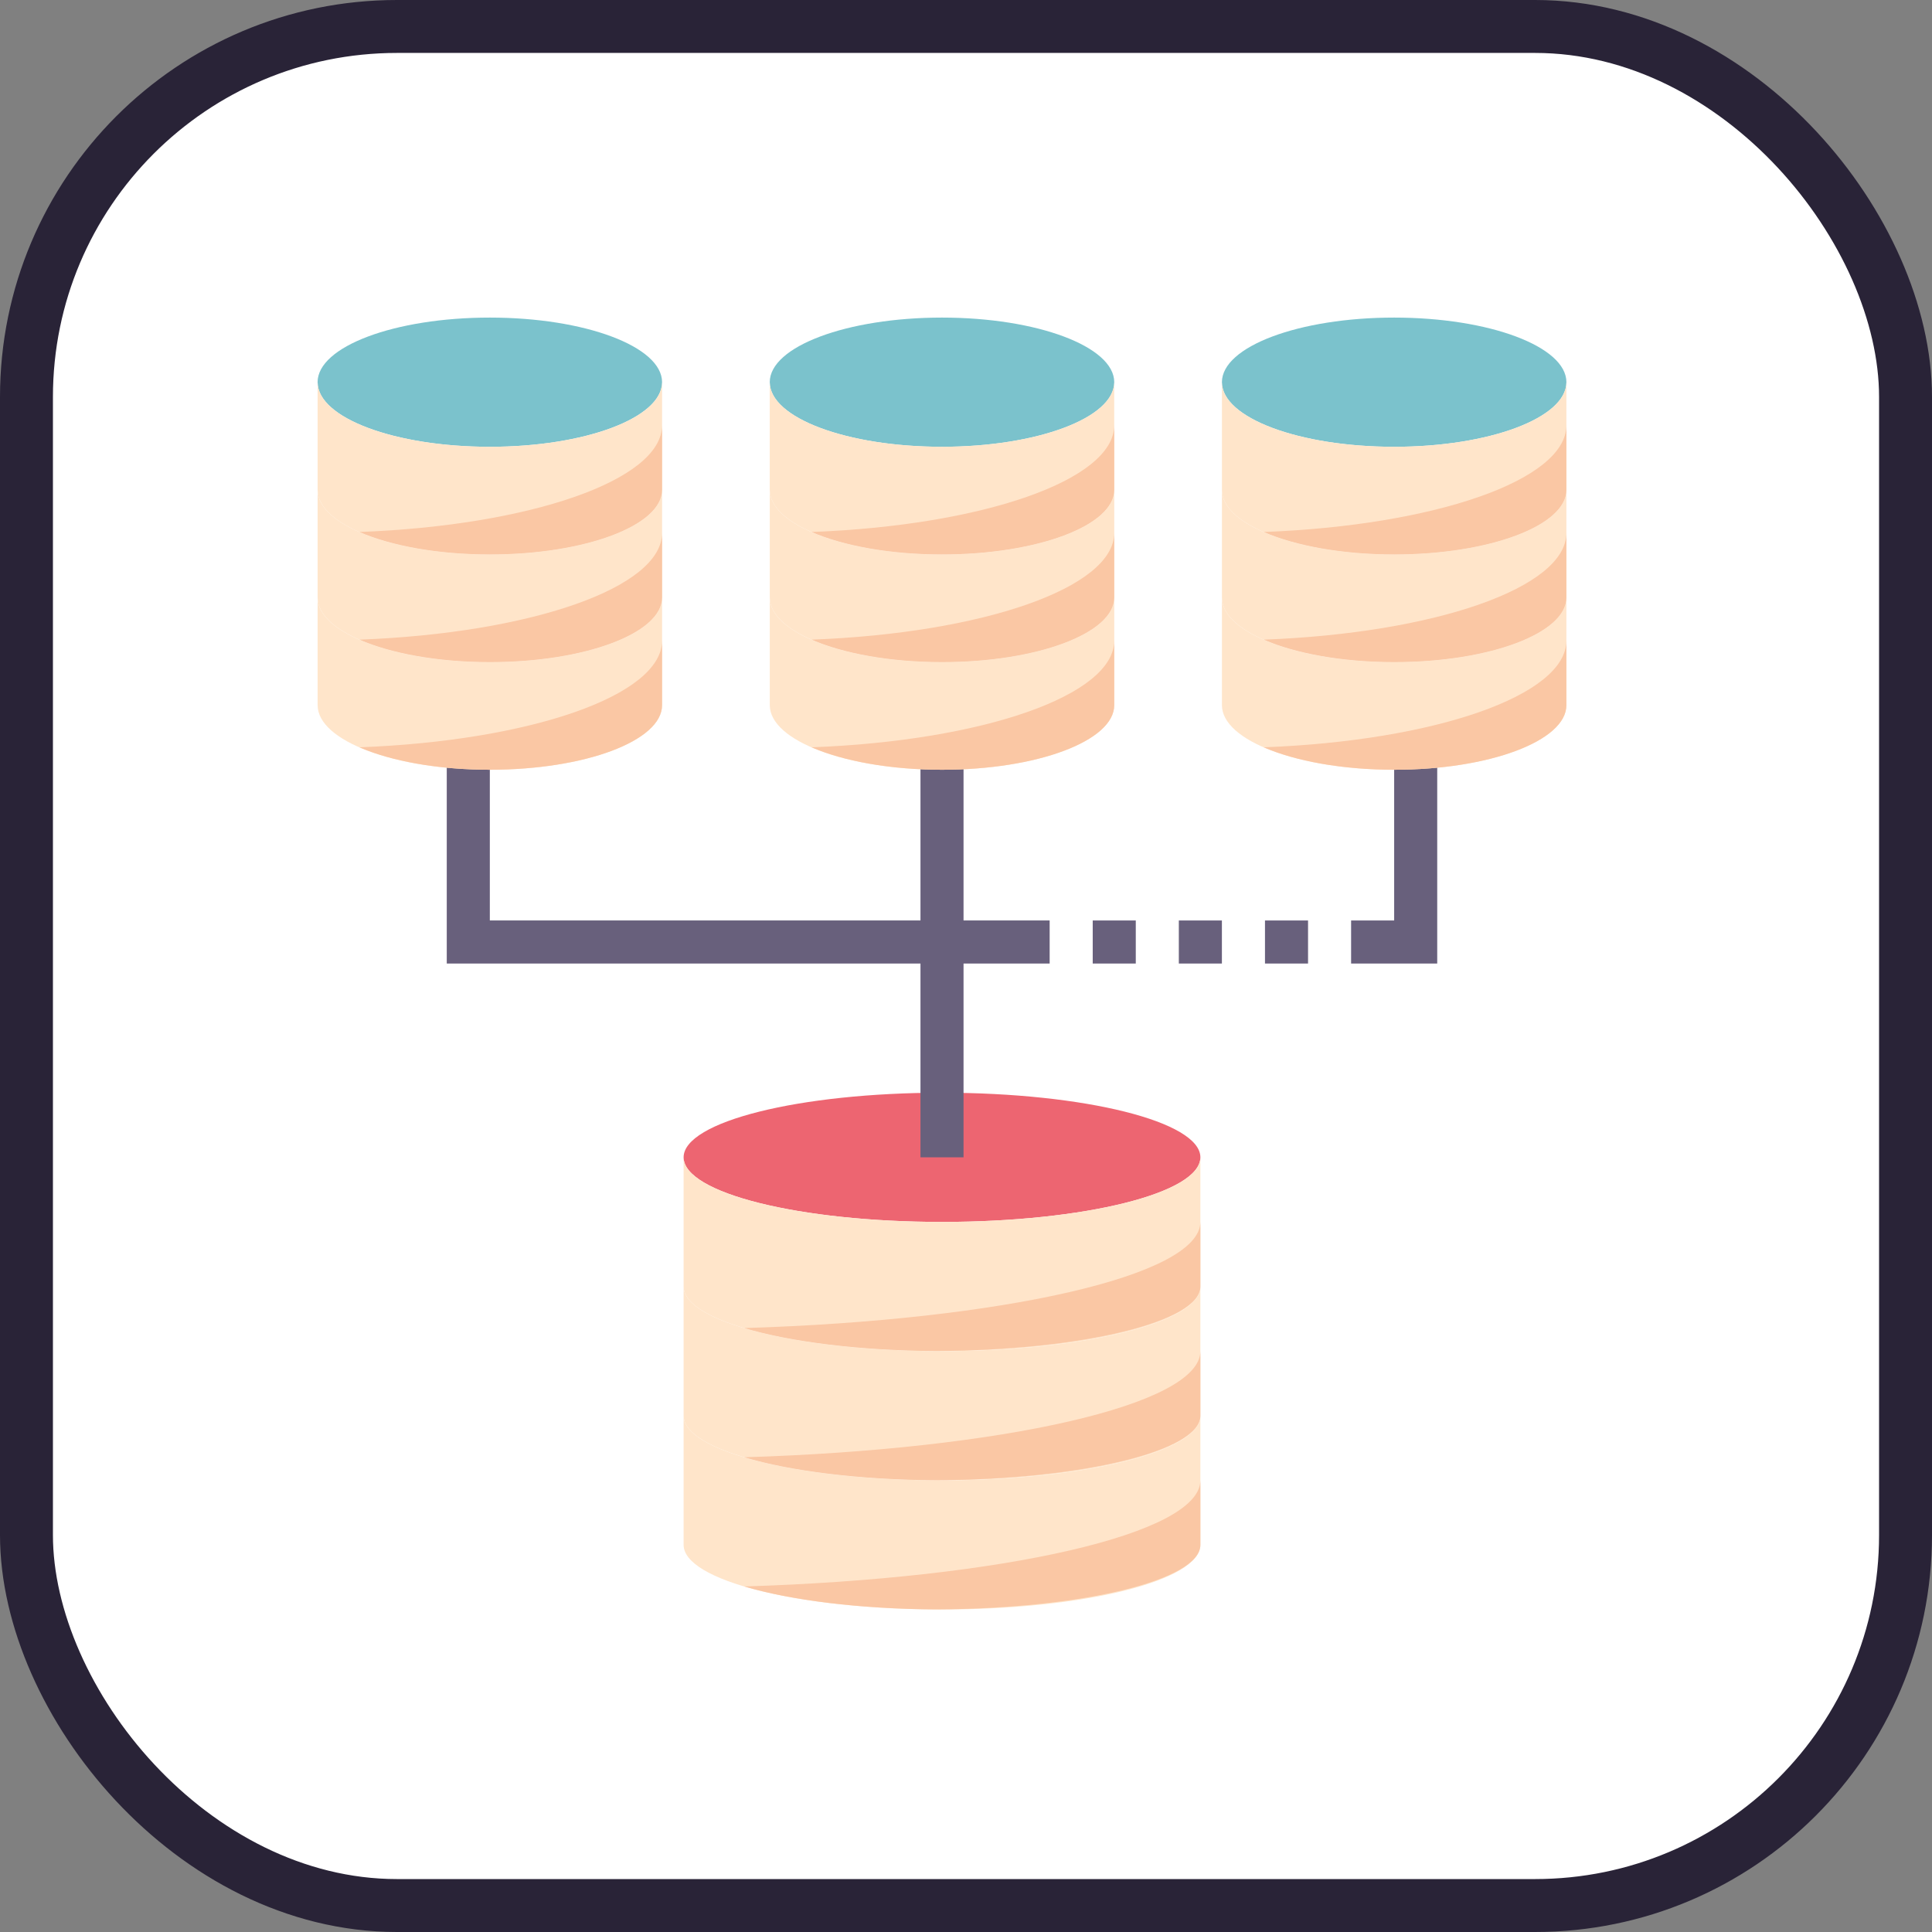 <svg height="73" viewBox="0 0 73 73" width="73" xmlns="http://www.w3.org/2000/svg"><rect x="0" y="0" width="73" height="73" fill="#808080" stroke="none"/><g fill="none" fill-rule="nonzero"><rect fill="#fff" height="71" rx="14" stroke="#292337" stroke-width="2" width="71" x="1" y="1"/><g transform="translate(12 12)"><path d="m42.305 24.407h-3.254v-1.627h1.627v-6.508h1.627z" fill="#68607c"/><path d="m27.661 24.407h-22.78v-8.136h1.627v6.508h21.153z" fill="#68607c"/><ellipse cx="23.593" cy="31.729" fill="#ed6571" rx="9.763" ry="2.441"/><path d="m33.356 31.729v4.881c0 1.351-4.369 2.441-9.763 2.441s-9.763-1.09-9.763-2.441v-4.881c0 1.351 4.369 2.441 9.763 2.441s9.763-1.09 9.763-2.441z" fill="#ffe5ca"/><path d="m33.356 36.61v4.881c0 1.351-4.369 2.441-9.763 2.441s-9.763-1.09-9.763-2.441v-4.881c0 1.351 4.369 2.441 9.763 2.441s9.763-1.09 9.763-2.441z" fill="#ffe5ca"/><path d="m33.356 41.492v4.881c0 1.351-4.369 2.441-9.763 2.441s-9.763-1.09-9.763-2.441v-4.881c0 1.351 4.369 2.441 9.763 2.441s9.763-1.09 9.763-2.441z" fill="#ffe5ca"/><path d="m22.78 16.271h1.627v15.458h-1.627z" fill="#68607c"/><path d="m35.797 22.78h1.627v1.627h-1.627z" fill="#68607c"/><path d="m32.542 22.78h1.627v1.627h-1.627z" fill="#68607c"/><path d="m29.288 22.78h1.627v1.627h-1.627z" fill="#68607c"/><ellipse cx="23.593" cy="2.441" fill="#7bc2cc" rx="6.508" ry="2.441"/><ellipse cx="40.678" cy="2.441" fill="#7bc2cc" rx="6.508" ry="2.441"/><ellipse cx="6.508" cy="2.441" fill="#7bc2cc" rx="6.508" ry="2.441"/><g fill="#ffe5ca"><path d="m47.186 6.508v4.068c0 1.351-2.913 2.441-6.508 2.441s-6.508-1.09-6.508-2.441v-4.068c0 1.351 2.913 2.441 6.508 2.441s6.508-1.09 6.508-2.441z"/><path d="m47.186 10.576v4.068c0 1.351-2.913 2.441-6.508 2.441s-6.508-1.09-6.508-2.441v-4.068c0 1.351 2.913 2.441 6.508 2.441s6.508-1.09 6.508-2.441z"/><path d="m47.186 2.441v4.068c0 1.351-2.913 2.441-6.508 2.441s-6.508-1.09-6.508-2.441v-4.068c0 1.351 2.913 2.441 6.508 2.441s6.508-1.09 6.508-2.441z"/><path d="m23.593 4.881c3.596 0 6.508-1.09 6.508-2.441v4.068c0 1.351-2.913 2.441-6.508 2.441s-6.508-1.09-6.508-2.441v-4.068c0 1.351 2.913 2.441 6.508 2.441z"/><path d="m30.102 10.576v4.068c0 1.351-2.913 2.441-6.508 2.441s-6.508-1.09-6.508-2.441v-4.068c0 1.351 2.913 2.441 6.508 2.441s6.508-1.09 6.508-2.441z"/><path d="m30.102 6.508v4.068c0 1.351-2.913 2.441-6.508 2.441s-6.508-1.09-6.508-2.441v-4.068c0 1.351 2.913 2.441 6.508 2.441s6.508-1.09 6.508-2.441z"/><path d="m13.017 2.441v4.068c0 1.351-2.913 2.441-6.508 2.441-3.596 0-6.508-1.09-6.508-2.441v-4.068c0 1.351 2.913 2.441 6.508 2.441 3.596 0 6.508-1.09 6.508-2.441z"/><path d="m13.017 6.508v4.068c0 1.351-2.913 2.441-6.508 2.441-3.596 0-6.508-1.09-6.508-2.441v-4.068c0 1.351 2.913 2.441 6.508 2.441 3.596 0 6.508-1.09 6.508-2.441z"/><path d="m13.017 10.576v4.068c0 1.351-2.913 2.441-6.508 2.441-3.596 0-6.508-1.09-6.508-2.441v-4.068c0 1.351 2.913 2.441 6.508 2.441 3.596 0 6.508-1.09 6.508-2.441z"/></g><g fill="#fac7a4" transform="translate(.814 4.068)"><path d="m34.94 4.034c1.193.518 2.954.847 4.924.847 3.596 0 6.508-1.09 6.508-2.441v-2.441c0 2.08-4.988 3.79-11.433 4.034z"/><path d="m34.94 8.102c1.193.518 2.954.847 4.924.847 3.596 0 6.508-1.09 6.508-2.441v-2.441c0 2.08-4.988 3.79-11.433 4.034z"/><path d="m34.94 12.17c1.193.518 2.954.847 4.924.847 3.596 0 6.508-1.09 6.508-2.441v-2.441c0 2.08-4.988 3.79-11.433 4.034z"/><path d="m15.311 34.114c1.748.519 4.346.851 7.259.866 5.528-.028 9.972-1.106 9.972-2.438v-2.441c0 2.034-7.47 3.71-17.231 4.012z"/><path d="m15.311 38.996c1.748.519 4.346.851 7.259.866 5.528-.028 9.972-1.106 9.972-2.438v-2.441c0 2.034-7.47 3.71-17.231 4.012z"/><path d="m15.311 43.877c1.748.519 4.346.851 7.259.866 5.528-.028 9.972-1.106 9.972-2.438v-2.441c0 2.034-7.47 3.71-17.231 4.012z"/><path d="m17.855 4.034c1.193.518 2.954.847 4.924.847 3.596 0 6.508-1.09 6.508-2.441v-2.441c0 2.08-4.988 3.79-11.433 4.034z"/><path d="m17.855 8.102c1.193.518 2.954.847 4.924.847 3.596 0 6.508-1.09 6.508-2.441v-2.441c0 2.08-4.988 3.79-11.433 4.034z"/><path d="m17.855 12.17c1.193.518 2.954.847 4.924.847 3.596 0 6.508-1.09 6.508-2.441v-2.441c0 2.08-4.988 3.79-11.433 4.034z"/><path d="m.77 4.034c1.193.518 2.954.847 4.924.847 3.596 0 6.508-1.09 6.508-2.441v-2.441c0 2.08-4.988 3.79-11.433 4.034z"/><path d="m.77 8.102c1.193.518 2.954.847 4.924.847 3.596 0 6.508-1.09 6.508-2.441v-2.441c0 2.08-4.988 3.79-11.433 4.034z"/><path d="m.77 12.17c1.193.518 2.954.847 4.924.847 3.596 0 6.508-1.09 6.508-2.441v-2.441c0 2.08-4.988 3.79-11.433 4.034z"/></g></g></g></svg>